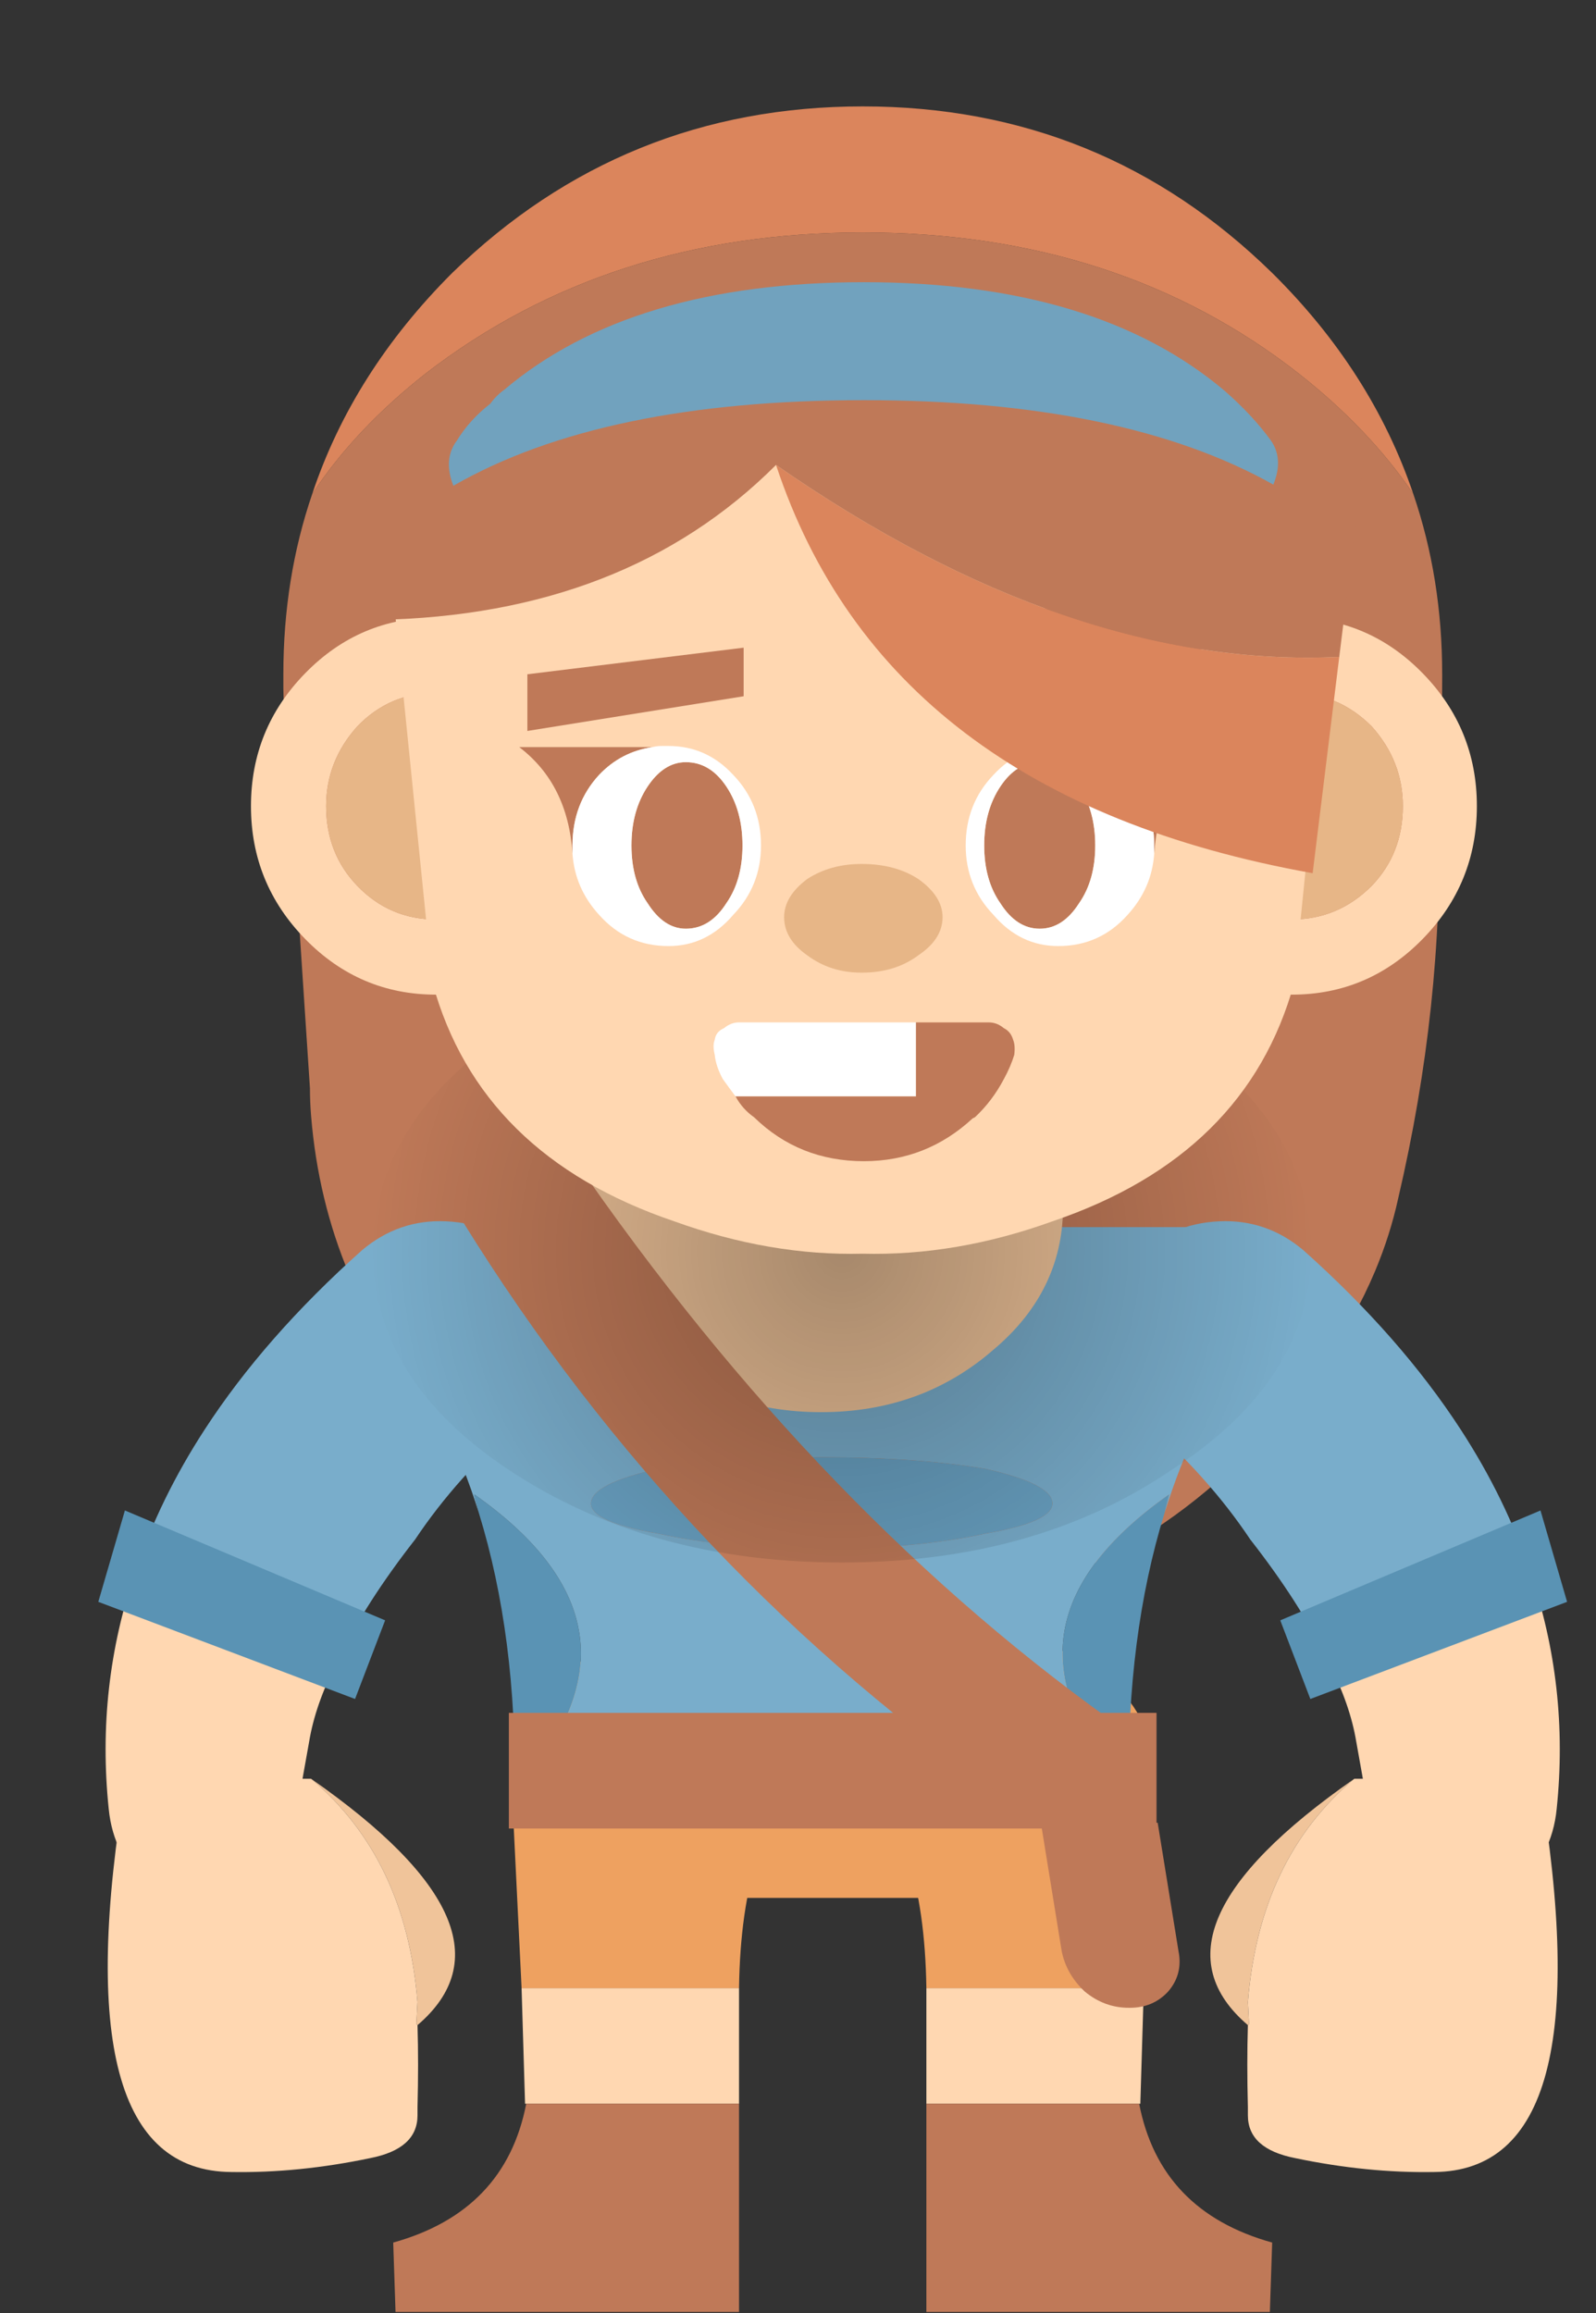 <?xml version="1.0" encoding="UTF-8"?>
<!-- Generated by Pixelmator Pro 3.6.15 -->
<svg width="69" height="100" viewBox="0 0 69 100" xmlns="http://www.w3.org/2000/svg">
    <rect x="0" y="0" width="69" height="100" fill="#333333" stroke="none"/>
    <g id="Group-copy-5">
        <g id="backFLFLFLFLFLFLFLFLFLFLFLFLFLFLFLFLFLFLFLFLFLFLFLFLFLFLFLFLFLFLFLFLFLFLFLFLFLFL">
            <g id="Group">
                <g id="g1">
                    <g id="g2">
                        <path id="Path" fill="#bf7958" stroke="none" d="M 56.15 16.15 C 50.95 12.083 44.667 10.05 37.3 10.05 C 29.967 10.05 23.667 12.083 18.4 16.15 C 16.367 17.75 14.733 19.483 13.5 21.35 C 12.667 23.783 12.25 26.383 12.25 29.15 C 12.25 29.217 12.25 29.267 12.25 29.3 C 12.25 29.467 12.25 29.617 12.25 29.75 C 12.283 31.517 12.4 33.233 12.6 34.9 L 13.4 47.05 C 13.4 47.45 13.417 47.85 13.45 48.25 C 13.65 50.683 14.2 52.967 15.1 55.1 C 16.233 57.9 17.967 60.467 20.3 62.8 C 24.933 67.467 30.55 69.8 37.15 69.8 C 43.717 69.8 49.317 67.467 53.95 62.8 C 56.45 60.333 58.283 57.717 59.45 54.95 C 59.883 53.917 60.217 52.867 60.45 51.8 C 61.75 46.233 62.333 40.767 62.2 35.4 C 62.167 34.4 62.183 33.433 62.25 32.5 C 62.25 32.333 62.267 32.15 62.3 31.95 C 62.333 31.083 62.35 30.2 62.35 29.3 C 62.35 29.267 62.35 29.217 62.35 29.15 C 62.35 26.383 61.933 23.783 61.1 21.35 C 59.833 19.483 58.183 17.75 56.15 16.15 Z"/>
                        <path id="path1" fill="#db855c" stroke="none" d="M 37.3 10.05 C 44.667 10.05 50.95 12.083 56.15 16.15 C 58.183 17.75 59.833 19.483 61.1 21.35 C 59.9 17.817 57.867 14.633 55 11.8 C 50.1 7 44.2 4.6 37.3 4.6 C 30.4 4.6 24.483 7 19.55 11.8 C 16.683 14.667 14.667 17.85 13.5 21.35 C 14.733 19.483 16.367 17.75 18.4 16.15 C 23.667 12.083 29.967 10.05 37.3 10.05 Z"/>
                    </g>
                </g>
            </g>
        </g>
        <g id="g3">
            <g id="g4">
                <g id="g5">
                    <g id="g6">
                        <path id="path2" fill="#ffd7b1" stroke="none" d="M 49.3 90.95 L 49.45 85.95 L 40.05 85.95 L 40.05 90.95 L 49.25 90.95 L 49.3 90.95 Z"/>
                        <path id="path3" fill="#bf7958" stroke="none" d="M 54.9 99.95 L 55 96.95 C 51.767 96.05 49.85 94.05 49.25 90.95 L 40.05 90.95 L 40.05 99.95 L 54.9 99.95 Z"/>
                        <path id="path4" fill="#eea160" stroke="none" d="M 49.9 76.75 C 49.9 75.15 49.267 73.783 48 72.65 C 46.767 71.517 45.25 70.95 43.45 70.95 C 41.683 70.95 40.167 71.517 38.9 72.65 C 37.633 73.783 37 75.15 37 76.75 C 38.967 78.35 39.983 81.417 40.05 85.95 L 49.45 85.95 L 49.9 76.75 Z"/>
                    </g>
                </g>
            </g>
        </g>
        <g id="g7">
            <g id="g8">
                <g id="g9">
                    <g id="g10">
                        <path id="path5" fill="#ffd7b1" stroke="none" d="M 22.7 90.95 L 22.55 85.95 L 31.95 85.95 L 31.95 90.95 L 22.75 90.95 L 22.7 90.95 Z"/>
                        <path id="path6" fill="#bf7958" stroke="none" d="M 17.1 99.95 L 17 96.95 C 20.233 96.05 22.15 94.05 22.75 90.95 L 31.95 90.95 L 31.95 99.95 L 17.1 99.95 Z"/>
                        <path id="path7" fill="#eea160" stroke="none" d="M 22.1 76.75 C 22.1 75.15 22.733 73.783 24 72.65 C 25.233 71.517 26.75 70.95 28.55 70.95 C 30.317 70.95 31.833 71.517 33.1 72.65 C 34.367 73.783 35 75.15 35 76.75 C 33.033 78.35 32.017 81.417 31.95 85.95 L 22.55 85.95 L 22.1 76.75 Z"/>
                    </g>
                </g>
            </g>
        </g>
        <g id="g11">
            <g id="g12">
                <g id="g13">
                    <g id="g14">
                        <path id="path8" fill="#ffd7b1" stroke="none" d="M 57.35 71.7 C 57.983 72.9 58.4 74.033 58.6 75.1 C 59.033 77.467 59.333 79.317 59.5 80.65 C 59.633 81.95 60.417 82.667 61.85 82.8 C 63.25 82.9 64.483 82.5 65.55 81.6 C 66.583 80.7 67.167 79.567 67.3 78.2 C 67.667 74.667 67.283 71.25 66.15 67.95 L 57.35 71.7 Z"/>
                        <path id="path9" fill="#79adcb" stroke="none" d="M 66.15 67.95 C 65.45 65.85 64.45 63.8 63.15 61.8 C 61.417 59.133 59.15 56.55 56.35 54.05 C 55.283 53.15 54.067 52.733 52.7 52.8 C 51.267 52.867 50.083 53.4 49.15 54.4 C 48.183 55.4 47.733 56.583 47.8 57.95 C 47.867 59.317 48.417 60.467 49.45 61.4 C 51.317 63.033 52.85 64.75 54.05 66.55 C 55.483 68.383 56.583 70.1 57.35 71.7 L 66.15 67.95 Z"/>
                    </g>
                </g>
            </g>
            <g id="g15">
                <g id="g16">
                    <g id="g17">
                        <path id="path10" fill="#5a93b4" stroke="none" d="M 55.35 70.05 L 56.65 73.45 L 67.75 69.25 L 66.6 65.3 L 55.35 70.05 Z"/>
                    </g>
                </g>
            </g>
        </g>
        <g id="g18">
            <g id="g19">
                <g id="g20">
                    <g id="g21">
                        <path id="path11" fill="#ffd7b1" stroke="none" d="M 14.65 71.7 C 14.017 72.9 13.6 74.033 13.4 75.1 C 12.967 77.467 12.667 79.317 12.5 80.65 C 12.367 81.95 11.583 82.667 10.15 82.8 C 8.75 82.9 7.517 82.5 6.45 81.6 C 5.417 80.7 4.833 79.567 4.7 78.2 C 4.333 74.667 4.717 71.25 5.85 67.95 L 14.65 71.7 Z"/>
                        <path id="path12" fill="#79adcb" stroke="none" d="M 5.85 67.95 C 6.55 65.85 7.55 63.8 8.85 61.8 C 10.583 59.133 12.85 56.55 15.65 54.05 C 16.717 53.15 17.933 52.733 19.3 52.8 C 20.733 52.867 21.917 53.4 22.85 54.4 C 23.817 55.4 24.267 56.583 24.2 57.95 C 24.133 59.317 23.583 60.467 22.55 61.4 C 20.683 63.033 19.15 64.75 17.95 66.55 C 16.517 68.383 15.417 70.1 14.65 71.7 L 5.85 67.95 Z"/>
                    </g>
                </g>
            </g>
            <g id="g22">
                <g id="g23">
                    <g id="g24">
                        <path id="path13" fill="#5a93b4" stroke="none" d="M 16.65 70.05 L 15.35 73.45 L 4.25 69.25 L 5.4 65.3 L 16.65 70.05 Z"/>
                    </g>
                </g>
            </g>
        </g>
        <g id="g25">
            <g id="g26">
                <g id="g27">
                    <g id="g28">
                        <path id="path14" fill="#5a93b4" stroke="none" d="M 20.5 64.6 L 20.7 65.4 C 21.8 68.967 22.317 72.983 22.25 77.45 C 26.583 72.75 26 68.467 20.5 64.6 M 50.35 65.4 L 50.55 64.6 C 45.05 68.467 44.467 72.75 48.8 77.45 C 48.733 72.983 49.25 68.967 50.35 65.4 Z"/>
                        <path id="path15" fill="#eea160" stroke="none" d="M 48.2 82.05 C 48.633 80.45 48.833 78.917 48.8 77.45 L 22.25 77.45 C 22.217 78.917 22.417 80.45 22.85 82.05 L 48.2 82.05 Z"/>
                        <path id="path16" fill="#79adcb" stroke="none" d="M 50.55 64.6 L 50.35 65.4 C 51.183 62.733 52.317 60.35 53.75 58.25 C 54.417 54.917 53.733 53.183 51.7 53.05 C 51.533 53.05 51.367 53.05 51.2 53.05 L 19.85 53.05 C 17.417 52.917 16.55 54.65 17.25 58.25 C 18.717 60.35 19.867 62.733 20.7 65.4 L 20.5 64.6 C 26 68.467 26.583 72.75 22.25 77.45 L 48.8 77.45 C 44.467 72.75 45.05 68.467 50.55 64.6 M 45.5 65 C 45.5 65.533 44.533 65.967 42.6 66.3 C 40.633 66.733 38.267 66.95 35.5 66.95 C 32.767 66.95 30.417 66.733 28.45 66.3 C 26.517 65.967 25.55 65.533 25.55 65 C 25.55 64.433 26.517 63.933 28.45 63.5 C 30.417 63.167 32.767 63 35.5 63 C 38.267 63 40.633 63.167 42.6 63.5 C 44.533 63.933 45.5 64.433 45.5 65 Z"/>
                        <path id="path17" fill="#69a1c2" stroke="none" d="M 42.6 66.3 C 44.533 65.967 45.5 65.533 45.5 65 C 45.5 64.433 44.533 63.933 42.6 63.5 C 40.633 63.167 38.267 63 35.5 63 C 32.767 63 30.417 63.167 28.45 63.5 C 26.517 63.933 25.55 64.433 25.55 65 C 25.55 65.533 26.517 65.967 28.45 66.3 C 30.417 66.733 32.767 66.95 35.5 66.95 C 38.267 66.95 40.633 66.733 42.6 66.3 Z"/>
                    </g>
                </g>
            </g>
            <g id="g29">
                <g id="g30">
                    <g id="g31">
                        <path id="path18" fill="#bf7958" stroke="none" d="M 50 79.05 L 50 74.05 L 22 74.05 L 22 79.05 L 50 79.05 Z"/>
                    </g>
                </g>
            </g>
            <g id="g32">
                <g id="g33">
                    <g id="g34">
                        <path id="path19" fill="#bf7958" stroke="none" d="M 48.8 86.8 L 48.85 86.8 C 49.517 86.8 50.067 86.567 50.5 86.1 C 50.933 85.6 51.083 85.017 50.95 84.35 L 50.05 78.8 L 45 78.8 L 45.9 84.35 C 46.033 85.017 46.367 85.6 46.9 86.1 C 47.467 86.567 48.1 86.8 48.8 86.8 Z"/>
                    </g>
                </g>
            </g>
            <g id="g35">
                <g id="g36">
                    <g id="g37">
                        <path id="path20" fill="#f0c49a" stroke="none" d="M 46 52.05 C 46 49.55 44.983 47.4 42.95 45.6 C 40.883 43.9 38.4 43.05 35.5 43.05 C 32.6 43.05 30.117 43.9 28.05 45.6 C 26.017 47.4 25 49.55 25 52.05 C 25 52.217 25.017 52.383 25.05 52.55 C 25.15 54.817 26.15 56.75 28.05 58.35 C 30.117 60.15 32.6 61.05 35.5 61.05 C 38.4 61.05 40.883 60.15 42.95 58.35 C 44.85 56.75 45.85 54.817 45.95 52.55 C 45.983 52.383 46 52.217 46 52.05 Z"/>
                    </g>
                </g>
            </g>
            <g id="g38">
                <g id="g39">
                    <g id="g40">
                        <path id="path21" fill="#bf7958" stroke="none" d="M 24.1 49.05 L 20 52.8 C 26.3 62.967 34.283 71.383 43.95 78.05 L 48 74.35 C 39.167 68.017 31.2 59.583 24.1 49.05 Z"/>
                    </g>
                </g>
            </g>
        </g>
        <g id="g41">
            <g id="g42">
                <g id="g43">
                    <g id="g44">
                        <path id="path22" fill="#f0c49a" stroke="none" d="M 54 87.5 L 53.95 86.55 C 54.283 82.417 55.817 79.2 58.55 76.9 C 52.283 81.267 50.75 84.817 53.95 87.55 L 54 87.5 Z"/>
                        <path id="path23" fill="#ffd7b1" stroke="none" d="M 66.55 76.9 L 58.55 76.9 C 55.817 79.2 54.283 82.417 53.95 86.55 L 54 87.5 L 53.95 87.55 C 53.917 88.65 53.917 89.833 53.95 91.1 L 53.95 91.45 C 53.95 92.417 54.633 93.033 56 93.3 C 58.067 93.733 60.067 93.933 62 93.9 C 66.933 93.867 68.45 88.2 66.55 76.9 Z"/>
                    </g>
                </g>
            </g>
        </g>
        <g id="g45">
            <g id="g46">
                <g id="g47">
                    <g id="g48">
                        <path id="path24" fill="#f0c49a" stroke="none" d="M 18 87.5 L 18.05 86.55 C 17.717 82.417 16.183 79.2 13.45 76.9 C 19.717 81.267 21.25 84.817 18.05 87.55 L 18 87.5 Z"/>
                        <path id="path25" fill="#ffd7b1" stroke="none" d="M 5.45 76.9 L 13.45 76.9 C 16.183 79.2 17.717 82.417 18.05 86.55 L 18 87.5 L 18.05 87.55 C 18.083 88.65 18.083 89.833 18.05 91.1 L 18.05 91.45 C 18.05 92.417 17.367 93.033 16 93.3 C 13.933 93.733 11.933 93.933 10 93.9 C 5.067 93.867 3.55 88.2 5.45 76.9 Z"/>
                    </g>
                </g>
            </g>
        </g>
        <g id="g49">
            <g id="g50">
                <g id="g51">
                    <g id="g52">
                        <radialGradient id="radialGradient1" cx="36.4" cy="54.1" r="20.482" fx="36.4" fy="54.1" gradientUnits="userSpaceOnUse">
                            <stop offset="1e-05" stop-color="#000000" stop-opacity="0.302"/>
                            <stop offset="1" stop-color="#000000" stop-opacity="0"/>
                        </radialGradient>
                        <path id="path26" fill="url(#radialGradient1)" stroke="none" d="M 50.645 44.55 C 46.726 41.95 41.977 40.65 36.4 40.65 C 30.823 40.65 26.024 41.95 22.004 44.55 C 18.085 47.217 16.126 50.4 16.126 54.1 C 16.126 57.8 18.085 60.95 22.004 63.55 C 26.024 66.217 30.823 67.55 36.4 67.55 C 41.977 67.55 46.726 66.217 50.645 63.55 C 54.664 60.95 56.674 57.8 56.674 54.1 C 56.674 50.4 54.664 47.217 50.645 44.55 Z"/>
                    </g>
                </g>
            </g>
        </g>
        <g id="g53">
            <g id="g54">
                <g id="g55">
                    <g id="g56">
                        <path id="path27" fill="#ffd7b1" stroke="none" d="M 55.85 26.7 C 53.65 26.7 51.767 27.5 50.2 29.1 C 48.633 30.7 47.85 32.617 47.85 34.85 C 47.85 37.083 48.633 39 50.2 40.6 C 51.767 42.2 53.65 43 55.85 43 C 58.05 43 59.933 42.2 61.5 40.6 C 63.067 39 63.85 37.083 63.85 34.85 C 63.85 32.617 63.067 30.7 61.5 29.1 C 59.933 27.5 58.05 26.7 55.85 26.7 M 55.85 39.75 C 54.517 39.75 53.383 39.267 52.45 38.3 C 51.517 37.367 51.05 36.217 51.05 34.85 C 51.05 33.55 51.517 32.4 52.45 31.4 C 53.383 30.433 54.517 29.95 55.85 29.95 C 57.183 29.95 58.333 30.433 59.3 31.4 C 60.2 32.4 60.65 33.55 60.65 34.85 C 60.65 36.217 60.2 37.367 59.3 38.3 C 58.333 39.267 57.183 39.75 55.85 39.75 Z"/>
                        <path id="path28" fill="#e7b687" stroke="none" d="M 52.45 38.3 C 53.383 39.267 54.517 39.75 55.85 39.75 C 57.183 39.75 58.333 39.267 59.3 38.3 C 60.2 37.367 60.65 36.217 60.65 34.85 C 60.65 33.55 60.2 32.4 59.3 31.4 C 58.333 30.433 57.183 29.95 55.85 29.95 C 54.517 29.95 53.383 30.433 52.45 31.4 C 51.517 32.4 51.05 33.55 51.05 34.85 C 51.05 36.217 51.517 37.367 52.45 38.3 Z"/>
                    </g>
                </g>
            </g>
            <g id="g57">
                <g id="g58">
                    <g id="g59">
                        <path id="path29" fill="#ffd7b1" stroke="none" d="M 13.2 29.1 C 11.633 30.7 10.85 32.617 10.85 34.85 C 10.85 37.083 11.633 39 13.2 40.6 C 14.767 42.2 16.65 43 18.85 43 C 21.017 43 22.9 42.2 24.5 40.6 C 26.067 39 26.85 37.083 26.85 34.85 C 26.85 32.617 26.067 30.7 24.5 29.1 C 22.9 27.5 21.017 26.7 18.85 26.7 C 16.65 26.7 14.767 27.5 13.2 29.1 M 15.45 38.3 C 14.55 37.367 14.1 36.217 14.1 34.85 C 14.1 33.55 14.55 32.4 15.45 31.4 C 16.383 30.433 17.517 29.95 18.85 29.95 C 20.217 29.95 21.35 30.433 22.25 31.4 C 23.183 32.4 23.65 33.55 23.65 34.85 C 23.65 36.217 23.183 37.367 22.25 38.3 C 21.35 39.267 20.217 39.75 18.85 39.75 C 17.517 39.75 16.383 39.267 15.45 38.3 Z"/>
                        <path id="path30" fill="#e7b687" stroke="none" d="M 14.1 34.85 C 14.1 36.217 14.55 37.367 15.45 38.3 C 16.383 39.267 17.517 39.75 18.85 39.75 C 20.217 39.75 21.35 39.267 22.25 38.3 C 23.183 37.367 23.65 36.217 23.65 34.85 C 23.65 33.55 23.183 32.4 22.25 31.4 C 21.35 30.433 20.217 29.95 18.85 29.95 C 17.517 29.95 16.383 30.433 15.45 31.4 C 14.55 32.4 14.1 33.55 14.1 34.85 Z"/>
                    </g>
                </g>
            </g>
            <g id="g60">
                <g id="g61">
                    <g id="g62">
                        <path id="path31" fill="#ffd7b1" stroke="none" d="M 55.95 42.5 L 58.25 19.8 L 16.4 19.8 L 18.7 42.5 C 20.067 47.467 23.55 50.9 29.15 52.8 C 31.917 53.8 34.633 54.267 37.3 54.2 C 40 54.267 42.733 53.8 45.5 52.8 C 51.1 50.9 54.583 47.467 55.95 42.5 Z"/>
                    </g>
                </g>
            </g>
            <g id="g63">
                <g id="g64">
                    <g id="g65">
                        <path id="path32" fill="#e7b687" stroke="none" d="M 39.7 41.3 C 40.4 40.833 40.75 40.283 40.75 39.65 C 40.75 39.05 40.4 38.5 39.7 38 C 39.033 37.567 38.217 37.35 37.25 37.35 C 36.35 37.35 35.567 37.567 34.9 38 C 34.233 38.5 33.9 39.05 33.9 39.65 C 33.9 40.283 34.233 40.833 34.9 41.3 C 35.567 41.8 36.35 42.05 37.25 42.05 C 38.217 42.05 39.033 41.8 39.7 41.3 Z"/>
                    </g>
                </g>
            </g>
            <g id="g66">
                <g id="g67">
                    <g id="g68">
                        <path id="path33" fill="#bf7958" stroke="none" d="M 24.75 36.9 C 24.75 36.767 24.75 36.65 24.75 36.55 C 24.75 35.35 25.133 34.333 25.9 33.5 C 26.533 32.833 27.3 32.433 28.2 32.3 L 22.45 32.3 C 23.85 33.367 24.617 34.9 24.75 36.9 M 31.4 39.05 C 31.867 38.383 32.1 37.55 32.1 36.55 C 32.1 35.55 31.867 34.7 31.4 34 C 30.933 33.3 30.35 32.95 29.65 32.95 C 29.017 32.95 28.467 33.3 28 34 C 27.533 34.7 27.3 35.55 27.3 36.55 C 27.3 37.55 27.533 38.383 28 39.05 C 28.467 39.783 29.017 40.15 29.65 40.15 C 30.35 40.15 30.933 39.783 31.4 39.05 Z"/>
                        <path id="path34" fill="#ffffff" stroke="none" d="M 28.6 32.25 C 28.467 32.25 28.333 32.267 28.2 32.3 C 27.3 32.433 26.533 32.833 25.9 33.5 C 25.133 34.333 24.75 35.35 24.75 36.55 C 24.75 36.65 24.75 36.767 24.75 36.9 C 24.817 37.9 25.2 38.783 25.9 39.55 C 26.7 40.45 27.7 40.9 28.9 40.9 C 30 40.9 30.933 40.45 31.7 39.55 C 32.5 38.717 32.9 37.717 32.9 36.55 C 32.9 35.35 32.5 34.333 31.7 33.5 C 30.933 32.667 30 32.25 28.9 32.25 C 28.8 32.25 28.7 32.25 28.6 32.25 M 32.1 36.55 C 32.1 37.55 31.867 38.383 31.4 39.05 C 30.933 39.783 30.35 40.15 29.65 40.15 C 29.017 40.15 28.467 39.783 28 39.05 C 27.533 38.383 27.3 37.55 27.3 36.55 C 27.3 35.55 27.533 34.7 28 34 C 28.467 33.3 29.017 32.95 29.65 32.95 C 30.35 32.95 30.933 33.3 31.4 34 C 31.867 34.7 32.1 35.55 32.1 36.55 Z"/>
                    </g>
                </g>
            </g>
            <g id="g69">
                <g id="g70">
                    <g id="g71">
                        <path id="path35" fill="#bf7958" stroke="none" d="M 49.9 36.55 C 49.9 36.65 49.9 36.767 49.9 36.9 C 50.033 34.9 50.783 33.367 52.15 32.3 L 46.45 32.3 C 47.35 32.433 48.117 32.833 48.75 33.5 C 49.517 34.333 49.9 35.35 49.9 36.55 M 42.55 36.55 C 42.55 37.55 42.783 38.383 43.25 39.05 C 43.717 39.783 44.283 40.15 44.95 40.15 C 45.617 40.15 46.183 39.783 46.65 39.05 C 47.117 38.383 47.35 37.55 47.35 36.55 C 47.35 35.55 47.117 34.7 46.65 34 C 46.183 33.3 45.617 32.95 44.95 32.95 C 44.283 32.95 43.717 33.3 43.25 34 C 42.783 34.7 42.55 35.55 42.55 36.55 Z"/>
                        <path id="path36" fill="#ffffff" stroke="none" d="M 46.45 32.3 C 46.317 32.267 46.183 32.25 46.05 32.25 C 45.95 32.25 45.85 32.25 45.75 32.25 C 44.65 32.25 43.717 32.667 42.95 33.5 C 42.15 34.333 41.75 35.35 41.75 36.55 C 41.75 37.717 42.15 38.717 42.95 39.55 C 43.717 40.45 44.65 40.9 45.75 40.9 C 46.95 40.9 47.95 40.45 48.75 39.55 C 49.45 38.783 49.833 37.9 49.9 36.9 C 49.9 36.767 49.9 36.65 49.9 36.55 C 49.9 35.35 49.517 34.333 48.75 33.5 C 48.117 32.833 47.35 32.433 46.45 32.3 M 43.25 39.05 C 42.783 38.383 42.55 37.55 42.55 36.55 C 42.55 35.55 42.783 34.7 43.25 34 C 43.717 33.3 44.283 32.95 44.95 32.95 C 45.617 32.95 46.183 33.3 46.65 34 C 47.117 34.7 47.35 35.55 47.35 36.55 C 47.35 37.55 47.117 38.383 46.65 39.05 C 46.183 39.783 45.617 40.15 44.95 40.15 C 44.283 40.15 43.717 39.783 43.25 39.05 Z"/>
                    </g>
                </g>
            </g>
            <g id="g72">
                <g id="g73">
                    <g id="g74">
                        <path id="path37" fill="#bf7958" stroke="none" d="M 51.9 29.55 L 51.9 27.1 L 42.55 26 L 42.55 28.05 L 51.9 29.55 Z"/>
                    </g>
                </g>
            </g>
            <g id="g75">
                <g id="g76">
                    <g id="g77">
                        <path id="path38" fill="#bf7958" stroke="none" d="M 22.8 29.15 L 22.8 31.6 L 32.15 30.1 L 32.15 28 L 22.8 29.15 Z"/>
                    </g>
                </g>
            </g>
            <g id="g78">
                <g id="g79">
                    <g id="g80">
                        <path id="path39" fill="#ffffff" stroke="none" d="M 30.9 44.95 C 30.833 45.117 30.833 45.333 30.9 45.6 C 30.933 45.933 31.05 46.283 31.25 46.65 C 31.417 46.883 31.6 47.133 31.8 47.4 L 39.6 47.4 L 39.6 44.2 L 31.95 44.2 C 31.717 44.2 31.5 44.283 31.3 44.45 C 31.067 44.55 30.933 44.717 30.9 44.95 Z"/>
                        <path id="path40" fill="#bf7958" stroke="none" d="M 42.75 44.2 L 39.6 44.2 L 39.6 47.4 L 31.8 47.4 C 32 47.767 32.267 48.067 32.6 48.3 C 33.9 49.567 35.483 50.2 37.35 50.2 C 39.15 50.2 40.717 49.583 42.05 48.35 L 42.15 48.3 C 42.65 47.833 43.067 47.283 43.4 46.65 C 43.6 46.283 43.75 45.933 43.85 45.6 C 43.883 45.333 43.867 45.117 43.8 44.95 C 43.733 44.717 43.6 44.55 43.4 44.45 C 43.2 44.283 42.983 44.2 42.75 44.2 Z"/>
                    </g>
                </g>
            </g>
            <g id="g81">
                <g id="g82">
                    <g id="g83">
                        <path id="path41" fill="#db855c" stroke="none" d="M 56.75 37.75 L 57.9 28.4 C 50.167 28.767 42.05 26 33.55 20.1 C 36.717 29.667 44.45 35.55 56.75 37.75 Z"/>
                        <path id="path42" fill="#bf7958" stroke="none" d="M 57.9 28.4 L 59.05 19.1 L 15.65 19.1 L 16.3 26.8 C 23.467 26.667 29.217 24.433 33.55 20.1 C 42.05 26 50.167 28.767 57.9 28.4 Z"/>
                    </g>
                </g>
            </g>
            <g id="g84">
                <g id="g85">
                    <g id="g86">
                        <path id="path43" fill="#71a2be" stroke="none" d="M 54.95 19.05 C 54.417 18.317 53.75 17.6 52.95 16.9 C 49.25 13.767 44.05 12.2 37.35 12.2 C 30.65 12.2 25.467 13.75 21.8 16.85 C 21.567 17.017 21.367 17.217 21.2 17.45 C 20.6 17.917 20.117 18.45 19.75 19.05 C 19.35 19.583 19.3 20.233 19.6 21 C 23.9 18.533 29.817 17.3 37.35 17.3 C 44.817 17.3 50.717 18.517 55.05 20.95 C 55.35 20.217 55.317 19.583 54.95 19.05 Z"/>
                    </g>
                </g>
            </g>
        </g>
    </g>
</svg>
